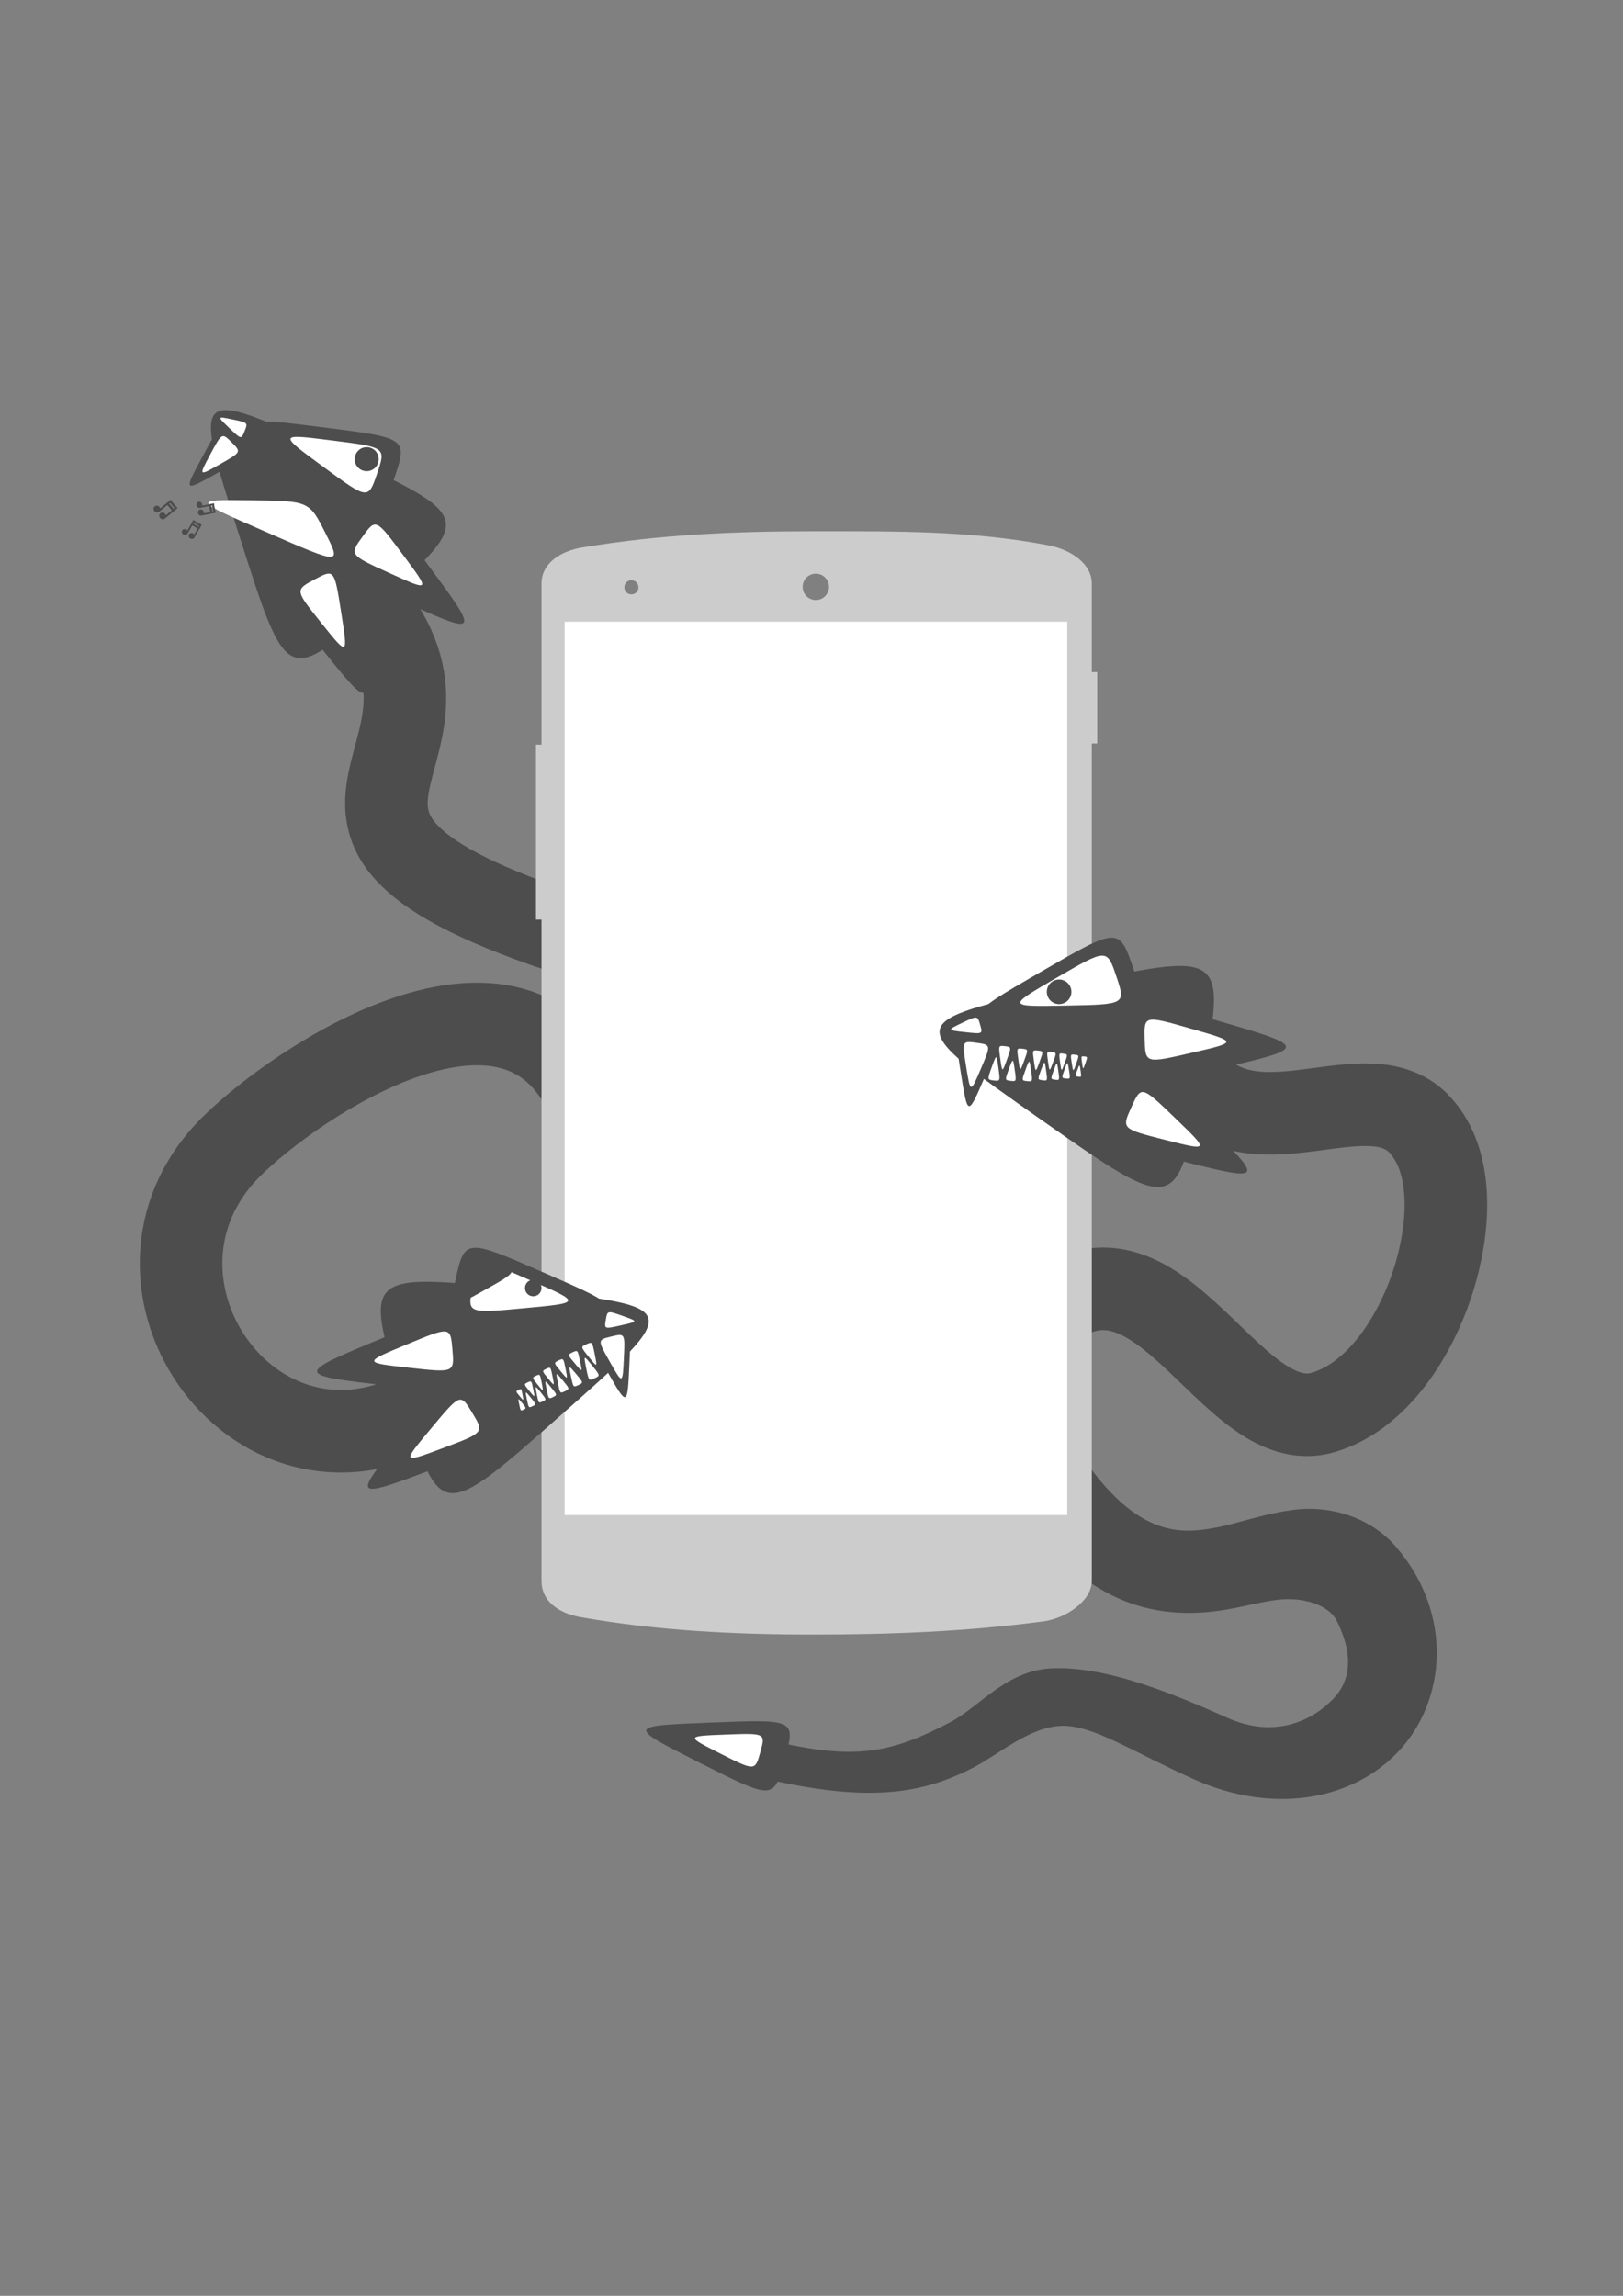 <?xml version="1.0" encoding="UTF-8" standalone="no"?>
<!-- Created with Inkscape (http://www.inkscape.org/) -->

<svg
   xmlns:dc="http://purl.org/dc/elements/1.1/"
   xmlns:cc="http://creativecommons.org/ns#"
   xmlns:rdf="http://www.w3.org/1999/02/22-rdf-syntax-ns#"
   xmlns:svg="http://www.w3.org/2000/svg"
   xmlns="http://www.w3.org/2000/svg"
   xmlns:sodipodi="http://sodipodi.sourceforge.net/DTD/sodipodi-0.dtd"
   xmlns:inkscape="http://www.inkscape.org/namespaces/inkscape"
   width="744.094"
   height="1052.362"
   id="svg2"
   inkscape:label="Pozadí"
   version="1.1"
   inkscape:version="0.48.4 r9939"
   sodipodi:docname="Nový dokument 38">
  <rect width="100%" height="100%" fill="#808080" stroke="none"/>
  <defs
     id="defs6032" />
  <sodipodi:namedview
     id="base"
     pagecolor="#ffffff"
     bordercolor="#666666"
     borderopacity="1.0"
     inkscape:pageopacity="0.0"
     inkscape:pageshadow="2"
     inkscape:zoom="0.98994949"
     inkscape:cx="530.35829"
     inkscape:cy="479.53081"
     inkscape:document-units="px"
     inkscape:current-layer="layer1"
     showgrid="false"
     inkscape:window-width="1920"
     inkscape:window-height="1032"
     inkscape:window-x="-4"
     inkscape:window-y="-3"
     inkscape:window-maximized="1" />
  <g
     inkscape:label="Vrstva 1"
     inkscape:groupmode="layer"
     id="layer1">
    <path
       style="font-size:medium;font-style:normal;font-variant:normal;font-weight:normal;font-stretch:normal;text-indent:0;text-align:start;text-decoration:none;line-height:normal;letter-spacing:normal;word-spacing:normal;text-transform:none;direction:ltr;block-progression:tb;writing-mode:lr-tb;text-anchor:start;baseline-shift:baseline;color:#000000;fill:#4d4d4d;fill-opacity:1;stroke:none;stroke-width:70;marker:none;visibility:visible;display:inline;overflow:visible;enable-background:accumulate;font-family:Sans;-inkscape-font-specification:Sans"
       d="m 491.859,661.173 -32.075,20.093 c 16.94,27.044 34.685,43.396 53.418,51.593 18.733,8.197 37.137,7.29 51.745,4.461 14.608,-2.828 23.682,-6.062 35.038,-3.141 4.973,1.279 10.446,4.031 12.774,8.608 5.4,10.613 9.04,24.73 -1.306,35.7 -10.346,10.97 -27.775,18.32 -48.872,8.879 -32.353,-14.478 -57.578,-23.193 -79.291,-22.686 -21.713,0.507 -34.046,17.673 -47.703,24.796 -27.315,14.246 -43.676,17.555 -82.116,8.36 l -4.478,17.068 c 50.11,11.986 74.819,7.012 97.627,-4.884 11.404,-5.948 25.625,-18.579 40.147,-18.918 14.522,-0.339 31.983,11.676 60.893,24.613 35.021,15.672 71.722,10.199 93.486,-12.877 21.764,-23.077 25.349,-62.909 -1.031,-93.706 -12.411,-14.489 -31.367,-18.798 -45.594,-17.203 -14.227,1.594 -25.982,6.144 -36.756,8.23 -10.774,2.086 -19.51,2.345 -29.388,-1.977 -9.877,-4.322 -22.213,-14.169 -36.519,-37.009 z"
       id="path5865-8"
       inkscape:connector-curvature="0"
       sodipodi:nodetypes="ccssaassssccssssssssc" />
    <path
       style="fill:none;stroke:#4d4d4d;stroke-width:37.854;stroke-linecap:butt;stroke-linejoin:miter;stroke-miterlimit:4;stroke-opacity:1;stroke-dasharray:none"
       d="m 160.77,269.257 c 76.565,77.561 -64.31,106.04 103.288,160.069"
       id="path5637"
       inkscape:connector-curvature="0"
       sodipodi:nodetypes="cc" />
    <path
       style="fill:none;stroke:#4d4d4d;stroke-width:37.854;stroke-linecap:butt;stroke-linejoin:miter;stroke-miterlimit:4;stroke-opacity:1;stroke-dasharray:none"
       d="M 199.191,642.766 C 118.506,693.348 44.06,587.586 105.89,525.756 135.202,496.444 237.132,427.229 270.222,505.236"
       id="path5631"
       inkscape:connector-curvature="0"
       sodipodi:nodetypes="csc" />
    <path
       style="fill:none;stroke:#4d4d4d;stroke-width:37.854;stroke-linecap:square;stroke-linejoin:miter;stroke-miterlimit:4;stroke-opacity:1;stroke-dasharray:none"
       d="m 547.926,496.695 c 29.43,32.46 79.694,-6.772 103.244,19.119 15.822,17.395 13.201,47.808 6.233,70.266 -7.854,25.315 -25.235,53.708 -50.624,61.319 -44.322,13.285 -76.987,-96.386 -132.683,-40.783"
       id="path5121"
       inkscape:connector-curvature="0"
       sodipodi:nodetypes="caaac" />
    <rect
       style="fill:#ffffff;stroke:none"
       id="rect5633"
       width="231.992"
       height="411.529"
       x="258.11"
       y="283.318" />
    <path
       sodipodi:type="star"
       style="fill:#4d4d4d;fill-opacity:1;fill-rule:nonzero;stroke:none"
       id="path5335-88-9-0"
       sodipodi:sides="3"
       sodipodi:cx="100.35714"
       sodipodi:cy="150.93361"
       sodipodi:r1="48.45866"
       sodipodi:r2="36.65937"
       sodipodi:arg1="-0.023671113"
       sodipodi:arg2="1.0235263"
       inkscape:flatsided="true"
       inkscape:rounded="1"
       inkscape:randomized="0"
       d="m 148.802,149.787 c 1.987,83.909 1.987,83.909 -71.674,43.675 C 3.467,153.228 3.467,153.228 75.141,109.552 146.816,65.877 146.816,65.877 148.802,149.787 z"
       inkscape:transform-center-x="-5.7533543"
       transform="matrix(0.583,0.688,-0.526,0.445,166.558,106.564)"
       inkscape:transform-center-y="3.9045035" />
    <path
       sodipodi:type="arc"
       style="fill:#ffffff;fill-opacity:1;fill-rule:nonzero;stroke:none"
       id="path4769-7-6-8-2"
       sodipodi:cx="152.6593"
       sodipodi:cy="265.95844"
       sodipodi:rx="16.41498"
       sodipodi:ry="16.41498"
       d="m 169.074,265.958 a 16.415,16.415 0 1 1 -32.83,0 16.415,16.415 0 1 1 32.83,0 z"
       transform="matrix(0.408,0.483,-0.483,0.408,222.691,27.467)" />
    <path
       transform="matrix(0.366,0.011,0.306,0.424,94.102,191.306)"
       sodipodi:type="star"
       style="fill:#4d4d4d;fill-opacity:1;fill-rule:nonzero;stroke:none"
       id="path5335-8-819-2-0-3-6-2-21"
       sodipodi:sides="3"
       sodipodi:cx="100.35714"
       sodipodi:cy="150.93361"
       sodipodi:r1="48.45866"
       sodipodi:r2="36.65937"
       sodipodi:arg1="-0.023671113"
       sodipodi:arg2="1.0235263"
       inkscape:flatsided="true"
       inkscape:rounded="1"
       inkscape:randomized="0"
       d="m 148.802,149.787 c 1.987,83.909 1.987,83.909 -71.674,43.675 C 3.467,153.228 3.467,153.228 75.141,109.552 146.816,65.877 146.816,65.877 148.802,149.787 z"
       inkscape:transform-center-x="-4.1805718"
       inkscape:transform-center-y="0.38096221" />
    <path
       transform="matrix(0.299,0.157,0.069,0.484,109.586,189.704)"
       sodipodi:type="star"
       style="fill:#4d4d4d;fill-opacity:1;fill-rule:nonzero;stroke:none"
       id="path5335-8-819-2-0-3-0-9-4-84"
       sodipodi:sides="3"
       sodipodi:cx="100.35714"
       sodipodi:cy="150.93361"
       sodipodi:r1="48.45866"
       sodipodi:r2="36.65937"
       sodipodi:arg1="-0.023671113"
       sodipodi:arg2="1.0235263"
       inkscape:flatsided="true"
       inkscape:rounded="1"
       inkscape:randomized="0"
       d="m 148.802,149.787 c 1.987,83.909 1.987,83.909 -71.674,43.675 C 3.467,153.228 3.467,153.228 75.141,109.552 146.816,65.877 146.816,65.877 148.802,149.787 z"
       inkscape:transform-center-x="3.1793871"
       inkscape:transform-center-y="14.276333" />
    <path
       transform="matrix(0.173,0.005,0.145,0.2,137.343,223.678)"
       sodipodi:type="star"
       style="fill:#ffffff;fill-opacity:1;fill-rule:nonzero;stroke:none"
       id="path5335-8-819-2-0-3-05-60"
       sodipodi:sides="3"
       sodipodi:cx="100.35714"
       sodipodi:cy="150.93361"
       sodipodi:r1="48.45866"
       sodipodi:r2="36.65937"
       sodipodi:arg1="-0.023671113"
       sodipodi:arg2="1.0235263"
       inkscape:flatsided="true"
       inkscape:rounded="1"
       inkscape:randomized="0"
       d="m 148.802,149.787 c 1.987,83.909 1.987,83.909 -71.674,43.675 C 3.467,153.228 3.467,153.228 75.141,109.552 146.816,65.877 146.816,65.877 148.802,149.787 z"
       inkscape:transform-center-x="-1.9765511"
       inkscape:transform-center-y="0.18018313" />
    <path
       transform="matrix(0.147,0.077,0.034,0.237,129.465,233.851)"
       sodipodi:type="star"
       style="fill:#ffffff;fill-opacity:1;fill-rule:nonzero;stroke:none"
       id="path5335-8-819-2-0-3-0-7-1"
       sodipodi:sides="3"
       sodipodi:cx="100.35714"
       sodipodi:cy="150.93361"
       sodipodi:r1="48.45866"
       sodipodi:r2="36.65937"
       sodipodi:arg1="-0.023671113"
       sodipodi:arg2="1.0235263"
       inkscape:flatsided="true"
       inkscape:rounded="1"
       inkscape:randomized="0"
       d="m 148.802,149.787 c 1.987,83.909 1.987,83.909 -71.674,43.675 C 3.467,153.228 3.467,153.228 75.141,109.552 146.816,65.877 146.816,65.877 148.802,149.787 z"
       inkscape:transform-center-x="2.5368774"
       inkscape:transform-center-y="10.617753" />
    <path
       transform="matrix(-0.319,0.089,-0.378,-0.285,246.007,244.174)"
       sodipodi:type="star"
       style="fill:#4d4d4d;fill-opacity:1;fill-rule:nonzero;stroke:none"
       id="path5335-8-819-2-0-3-9-2-6-7-47"
       sodipodi:sides="3"
       sodipodi:cx="100.35714"
       sodipodi:cy="150.93361"
       sodipodi:r1="48.45866"
       sodipodi:r2="36.65937"
       sodipodi:arg1="-0.023671113"
       sodipodi:arg2="1.0235263"
       inkscape:flatsided="true"
       inkscape:rounded="1"
       inkscape:randomized="0"
       d="m 148.802,149.787 c 1.987,83.909 1.987,83.909 -71.674,43.675 C 3.467,153.228 3.467,153.228 75.141,109.552 146.816,65.877 146.816,65.877 148.802,149.787 z"
       inkscape:transform-center-x="6.866297"
       inkscape:transform-center-y="3.1206066" />
    <path
       transform="matrix(-0.204,0.057,-0.241,-0.182,214.629,232.721)"
       sodipodi:type="star"
       style="fill:#ffffff;fill-opacity:1;fill-rule:nonzero;stroke:none"
       id="path5335-8-819-2-0-3-9-1-8-8"
       sodipodi:sides="3"
       sodipodi:cx="100.35714"
       sodipodi:cy="150.93361"
       sodipodi:r1="48.45866"
       sodipodi:r2="36.65937"
       sodipodi:arg1="-0.023671113"
       sodipodi:arg2="1.0235263"
       inkscape:flatsided="true"
       inkscape:rounded="1"
       inkscape:randomized="0"
       d="m 148.802,149.787 c 1.987,83.909 1.987,83.909 -71.674,43.675 C 3.467,153.228 3.467,153.228 75.141,109.552 146.816,65.877 146.816,65.877 148.802,149.787 z"
       inkscape:transform-center-x="4.3751573"
       inkscape:transform-center-y="1.988473" />
    <path
       transform="matrix(-0.015,0.166,-0.193,0.105,131.397,176.051)"
       sodipodi:type="star"
       style="fill:#4d4d4d;fill-opacity:1;fill-rule:nonzero;stroke:none"
       id="path5335-8-1-6"
       sodipodi:sides="3"
       sodipodi:cx="100.35714"
       sodipodi:cy="150.93361"
       sodipodi:r1="48.45866"
       sodipodi:r2="36.65937"
       sodipodi:arg1="-0.023671113"
       sodipodi:arg2="1.0235263"
       inkscape:flatsided="true"
       inkscape:rounded="1"
       inkscape:randomized="0"
       d="m 148.802,149.787 c 1.987,83.909 1.987,83.909 -71.674,43.675 C 3.467,153.228 3.467,153.228 75.141,109.552 146.816,65.877 146.816,65.877 148.802,149.787 z"
       inkscape:transform-center-x="0.53177452"
       inkscape:transform-center-y="0.86864905" />
    <path
       transform="matrix(-0.061,0.015,-0.065,-0.064,123.86,203.481)"
       sodipodi:type="star"
       style="fill:#ffffff;fill-opacity:1;fill-rule:nonzero;stroke:none"
       id="path5335-8-1-9-3"
       sodipodi:sides="3"
       sodipodi:cx="100.35714"
       sodipodi:cy="150.93361"
       sodipodi:r1="48.45866"
       sodipodi:r2="36.65937"
       sodipodi:arg1="-0.023671113"
       sodipodi:arg2="1.0235263"
       inkscape:flatsided="true"
       inkscape:rounded="1"
       inkscape:randomized="0"
       d="m 148.802,149.787 c 1.987,83.909 1.987,83.909 -71.674,43.675 C 3.467,153.228 3.467,153.228 75.141,109.552 146.816,65.877 146.816,65.877 148.802,149.787 z"
       inkscape:transform-center-x="1.1102468"
       inkscape:transform-center-y="0.52684641" />
    <path
       sodipodi:type="star"
       style="fill:#ffffff;fill-opacity:1;fill-rule:nonzero;stroke:none"
       id="path5335-88-8-9"
       sodipodi:sides="3"
       sodipodi:cx="100.35714"
       sodipodi:cy="150.93361"
       sodipodi:r1="48.45866"
       sodipodi:r2="36.65937"
       sodipodi:arg1="-0.023671113"
       sodipodi:arg2="1.0235263"
       inkscape:flatsided="true"
       inkscape:rounded="1"
       inkscape:randomized="0"
       d="m 148.802,149.787 c 1.987,83.909 1.987,83.909 -71.674,43.675 C 3.467,153.228 3.467,153.228 75.141,109.552 146.816,65.877 146.816,65.877 148.802,149.787 z"
       inkscape:transform-center-x="5.362644"
       transform="matrix(0.419,0.101,-0.098,-0.177,101.494,255.764)"
       inkscape:transform-center-y="11.407826" />
    <path
       transform="matrix(-0.009,0.101,-0.117,0.064,119.713,188.168)"
       sodipodi:type="star"
       style="fill:#ffffff;fill-opacity:1;fill-rule:nonzero;stroke:none"
       id="path5335-8-1-2-7"
       sodipodi:sides="3"
       sodipodi:cx="100.35714"
       sodipodi:cy="150.93361"
       sodipodi:r1="48.45866"
       sodipodi:r2="36.65937"
       sodipodi:arg1="-0.023671113"
       sodipodi:arg2="1.0235263"
       inkscape:flatsided="true"
       inkscape:rounded="1"
       inkscape:randomized="0"
       d="m 148.802,149.787 c 1.987,83.909 1.987,83.909 -71.674,43.675 C 3.467,153.228 3.467,153.228 75.141,109.552 146.816,65.877 146.816,65.877 148.802,149.787 z"
       inkscape:transform-center-x="0.32243183"
       inkscape:transform-center-y="0.52673875" />
    <g
       id="g7662-7"
       transform="matrix(0.042,0.211,-0.279,0.056,147.468,142.823)">
      <path
         inkscape:connector-curvature="0"
         id="path7590-3"
         d="m 355.319,230.704 0,19.156 c -0.883,-0.309 -1.854,-0.5 -2.906,-0.5 -3.656,0 -6.625,2.106 -6.625,4.688 0,2.582 2.969,4.656 6.625,4.656 3.442,0 6.244,-1.847 6.562,-4.219 l 0.062,0 0,-0.438 0,-23.344 -3.719,0 z"
         style="fill:#4d4d4d;fill-opacity:1;fill-rule:nonzero;stroke:none" />
      <path
         id="path7590-4-5"
         d="m 372.016,230.704 0,19.156 c -0.883,-0.309 -1.854,-0.5 -2.906,-0.5 -3.656,0 -6.625,2.106 -6.625,4.688 0,2.582 2.969,4.656 6.625,4.656 3.442,0 6.244,-1.847 6.562,-4.219 l 0.062,0 0,-0.438 0,-23.344 -3.719,0 z"
         style="fill:#4d4d4d;fill-opacity:1;fill-rule:nonzero;stroke:none"
         inkscape:connector-curvature="0" />
      <rect
         y="230.704"
         x="355.763"
         height="3.315"
         width="19.357"
         id="rect7615-4"
         style="fill:#4d4d4d;fill-opacity:1;fill-rule:nonzero;stroke:none" />
      <rect
         y="235.632"
         x="356.117"
         height="3.315"
         width="19.357"
         id="rect7615-1-15"
         style="fill:#4d4d4d;fill-opacity:1;fill-rule:nonzero;stroke:none" />
    </g>
    <g
       id="g7662-3-8"
       transform="matrix(0.187,0.108,-0.142,0.247,54.951,143.051)">
      <path
         inkscape:connector-curvature="0"
         id="path7590-5-0"
         d="m 355.319,230.704 0,19.156 c -0.883,-0.309 -1.854,-0.5 -2.906,-0.5 -3.656,0 -6.625,2.106 -6.625,4.688 0,2.582 2.969,4.656 6.625,4.656 3.442,0 6.244,-1.847 6.562,-4.219 l 0.062,0 0,-0.438 0,-23.344 -3.719,0 z"
         style="fill:#4d4d4d;fill-opacity:1;fill-rule:nonzero;stroke:none" />
      <path
         id="path7590-4-0-2"
         d="m 372.016,230.704 0,19.156 c -0.883,-0.309 -1.854,-0.5 -2.906,-0.5 -3.656,0 -6.625,2.106 -6.625,4.688 0,2.582 2.969,4.656 6.625,4.656 3.442,0 6.244,-1.847 6.562,-4.219 l 0.062,0 0,-0.438 0,-23.344 -3.719,0 z"
         style="fill:#4d4d4d;fill-opacity:1;fill-rule:nonzero;stroke:none"
         inkscape:connector-curvature="0" />
      <rect
         y="230.704"
         x="355.763"
         height="3.315"
         width="19.357"
         id="rect7615-7-5"
         style="fill:#4d4d4d;fill-opacity:1;fill-rule:nonzero;stroke:none" />
      <rect
         y="235.632"
         x="356.117"
         height="3.315"
         width="19.357"
         id="rect7615-1-7-6"
         style="fill:#4d4d4d;fill-opacity:1;fill-rule:nonzero;stroke:none" />
    </g>
    <g
       id="g7662-1-0"
       transform="matrix(0.155,0.188,-0.248,0.205,80.347,115.012)">
      <path
         inkscape:connector-curvature="0"
         id="path7590-0-0"
         d="m 355.319,230.704 0,19.156 c -0.883,-0.309 -1.854,-0.5 -2.906,-0.5 -3.656,0 -6.625,2.106 -6.625,4.688 0,2.582 2.969,4.656 6.625,4.656 3.442,0 6.244,-1.847 6.562,-4.219 l 0.062,0 0,-0.438 0,-23.344 -3.719,0 z"
         style="fill:#4d4d4d;fill-opacity:1;fill-rule:nonzero;stroke:none" />
      <path
         id="path7590-4-2-6"
         d="m 372.016,230.704 0,19.156 c -0.883,-0.309 -1.854,-0.5 -2.906,-0.5 -3.656,0 -6.625,2.106 -6.625,4.688 0,2.582 2.969,4.656 6.625,4.656 3.442,0 6.244,-1.847 6.562,-4.219 l 0.062,0 0,-0.438 0,-23.344 -3.719,0 z"
         style="fill:#4d4d4d;fill-opacity:1;fill-rule:nonzero;stroke:none"
         inkscape:connector-curvature="0" />
      <rect
         y="230.704"
         x="355.763"
         height="3.315"
         width="19.357"
         id="rect7615-18-6"
         style="fill:#4d4d4d;fill-opacity:1;fill-rule:nonzero;stroke:none" />
      <rect
         y="235.632"
         x="356.117"
         height="3.315"
         width="19.357"
         id="rect7615-1-4-2"
         style="fill:#4d4d4d;fill-opacity:1;fill-rule:nonzero;stroke:none" />
    </g>
    <path
       sodipodi:type="arc"
       style="fill:#4d4d4d;fill-opacity:1;fill-rule:nonzero;stroke:#4d4d4d;stroke-width:5;stroke-miterlimit:4;stroke-opacity:1;stroke-dasharray:none"
       id="path4769-2-6-9-1-1-7"
       sodipodi:cx="152.6593"
       sodipodi:cy="265.95844"
       sodipodi:rx="16.41498"
       sodipodi:ry="16.41498"
       d="m 169.074,265.958 a 16.415,16.415 0 1 1 -32.83,0 16.415,16.415 0 1 1 32.83,0 z"
       transform="matrix(0.188,0.222,-0.222,0.188,198.466,126.583)" />
    <path
       style="fill:#cccccc;fill-opacity:1;fill-rule:nonzero;stroke:none"
       d="m 373.234,243.526 c -35.681,0 -69.997,1.376 -106.262,7.417 -10.436,1.738 -18.705,7.488 -18.705,16.557 l 0,73.848 -2.541,0 0,80.191 2.541,0 0,303.15 c 0,9.068 7.502,14.733 17.921,16.574 35.291,6.236 70.786,7.98 106.467,7.98 35.681,0 70.391,-1.359 105.682,-6.036 10.488,-1.39 22.217,-9.449 22.217,-18.517 l 0,-383.87 2.472,0 0,-32.738 -2.472,0 0,-40.581 c 0,-9.068 -9.49,-15.559 -19.881,-17.546 -35.675,-6.82 -70.265,-6.428 -107.439,-6.428 z m 0.801,19.438 c 3.336,0 6.036,2.7 6.036,6.036 0,3.336 -2.7,6.036 -6.036,6.036 -3.336,0 -6.053,-2.7 -6.053,-6.036 0,-3.336 2.717,-6.036 6.053,-6.036 z m -84.556,3.018 c 1.788,0 3.24,1.451 3.24,3.24 0,1.788 -1.451,3.24 -3.24,3.24 -1.788,0 -3.24,-1.451 -3.24,-3.24 0,-1.788 1.451,-3.24 3.24,-3.24 z m -30.624,18.995 230.445,0 0,409.515 -230.445,0 0,-409.515 z"
       id="rect4122-6"
       inkscape:connector-curvature="0" />
    <path
       sodipodi:type="star"
       style="fill:#4d4d4d;fill-opacity:1;fill-rule:nonzero;stroke:none"
       id="path5335-88-9-3-0"
       sodipodi:sides="3"
       sodipodi:cx="100.35714"
       sodipodi:cy="150.93361"
       sodipodi:r1="48.45866"
       sodipodi:r2="36.65937"
       sodipodi:arg1="-0.023671113"
       sodipodi:arg2="1.0235263"
       inkscape:flatsided="true"
       inkscape:rounded="1"
       inkscape:randomized="0"
       d="m 148.802,149.787 c 1.987,83.909 1.987,83.909 -71.674,43.675 C 3.467,153.228 3.467,153.228 75.141,109.552 146.816,65.877 146.816,65.877 148.802,149.787 z"
       inkscape:transform-center-x="-6.9880926"
       transform="matrix(-0.883,0.302,0.23,0.674,281.162,494.648)"
       inkscape:transform-center-y="10.49105" />
    <path
       sodipodi:type="arc"
       style="fill:#ffffff;fill-opacity:1;fill-rule:nonzero;stroke:none"
       id="path4769-7-6-8-4-2"
       sodipodi:cx="152.6593"
       sodipodi:cy="265.95844"
       sodipodi:rx="16.41498"
       sodipodi:ry="16.41498"
       d="m 169.074,265.958 a 16.415,16.415 0 1 1 -32.83,0 16.415,16.415 0 1 1 32.83,0 z"
       transform="matrix(-0.619,0.211,0.211,0.619,273.351,394.645)" />
    <path
       transform="matrix(-0.33,-0.185,-0.497,0.213,300.461,608.33)"
       sodipodi:type="star"
       style="fill:#4d4d4d;fill-opacity:1;fill-rule:nonzero;stroke:none"
       id="path5335-8-819-2-0-3-6-2-13-0"
       sodipodi:sides="3"
       sodipodi:cx="100.35714"
       sodipodi:cy="150.93361"
       sodipodi:r1="48.45866"
       sodipodi:r2="36.65937"
       sodipodi:arg1="-0.023671113"
       sodipodi:arg2="1.0235263"
       inkscape:flatsided="true"
       inkscape:rounded="1"
       inkscape:randomized="0"
       d="m 148.802,149.787 c 1.987,83.909 1.987,83.909 -71.674,43.675 C 3.467,153.228 3.467,153.228 75.141,109.552 146.816,65.877 146.816,65.877 148.802,149.787 z"
       inkscape:transform-center-x="9.8318851"
       inkscape:transform-center-y="-3.0875161" />
    <path
       transform="matrix(-0.349,-0.019,-0.318,0.393,287.57,598.685)"
       sodipodi:type="star"
       style="fill:#4d4d4d;fill-opacity:1;fill-rule:nonzero;stroke:none"
       id="path5335-8-819-2-0-3-0-9-4-7-5"
       sodipodi:sides="3"
       sodipodi:cx="100.35714"
       sodipodi:cy="150.93361"
       sodipodi:r1="48.45866"
       sodipodi:r2="36.65937"
       sodipodi:arg1="-0.023671113"
       sodipodi:arg2="1.0235263"
       inkscape:flatsided="true"
       inkscape:rounded="1"
       inkscape:randomized="0"
       d="m 148.802,149.787 c 1.987,83.909 1.987,83.909 -71.674,43.675 C 3.467,153.228 3.467,153.228 75.141,109.552 146.816,65.877 146.816,65.877 148.802,149.787 z"
       inkscape:transform-center-x="8.3905319"
       inkscape:transform-center-y="7.6246218" />
    <path
       transform="matrix(-0.156,-0.087,-0.235,0.101,244.896,614.095)"
       sodipodi:type="star"
       style="fill:#ffffff;fill-opacity:1;fill-rule:nonzero;stroke:none"
       id="path5335-8-819-2-0-3-05-85-9"
       sodipodi:sides="3"
       sodipodi:cx="100.35714"
       sodipodi:cy="150.93361"
       sodipodi:r1="48.45866"
       sodipodi:r2="36.65937"
       sodipodi:arg1="-0.023671113"
       sodipodi:arg2="1.0235263"
       inkscape:flatsided="true"
       inkscape:rounded="1"
       inkscape:randomized="0"
       d="m 148.802,149.787 c 1.987,83.909 1.987,83.909 -71.674,43.675 C 3.467,153.228 3.467,153.228 75.141,109.552 146.816,65.877 146.816,65.877 148.802,149.787 z"
       inkscape:transform-center-x="4.6486005"
       inkscape:transform-center-y="-1.4597813" />
    <path
       transform="matrix(-0.171,-0.009,-0.156,0.192,246.485,627.307)"
       sodipodi:type="star"
       style="fill:#ffffff;fill-opacity:1;fill-rule:nonzero;stroke:none"
       id="path5335-8-819-2-0-3-0-7-01-8"
       sodipodi:sides="3"
       sodipodi:cx="100.35714"
       sodipodi:cy="150.93361"
       sodipodi:r1="48.45866"
       sodipodi:r2="36.65937"
       sodipodi:arg1="-0.023671113"
       sodipodi:arg2="1.0235263"
       inkscape:flatsided="true"
       inkscape:rounded="1"
       inkscape:randomized="0"
       d="m 148.802,149.787 c 1.987,83.909 1.987,83.909 -71.674,43.675 C 3.467,153.228 3.467,153.228 75.141,109.552 146.816,65.877 146.816,65.877 148.802,149.787 z"
       inkscape:transform-center-x="5.1653419"
       inkscape:transform-center-y="7.4721891" />
    <path
       transform="matrix(0.236,0.248,0.487,-0.052,137.577,574.578)"
       sodipodi:type="star"
       style="fill:#4d4d4d;fill-opacity:1;fill-rule:nonzero;stroke:none"
       id="path5335-8-819-2-0-3-9-2-6-7-6-1"
       sodipodi:sides="3"
       sodipodi:cx="100.35714"
       sodipodi:cy="150.93361"
       sodipodi:r1="48.45866"
       sodipodi:r2="36.65937"
       sodipodi:arg1="-0.023671113"
       sodipodi:arg2="1.0235263"
       inkscape:flatsided="true"
       inkscape:rounded="1"
       inkscape:randomized="0"
       d="m 148.802,149.787 c 1.987,83.909 1.987,83.909 -71.674,43.675 C 3.467,153.228 3.467,153.228 75.141,109.552 146.816,65.877 146.816,65.877 148.802,149.787 z"
       inkscape:transform-center-x="-8.1517949"
       inkscape:transform-center-y="-2.2980816" />
    <path
       transform="matrix(0.151,0.158,0.31,-0.033,171.506,581.078)"
       sodipodi:type="star"
       style="fill:#ffffff;fill-opacity:1;fill-rule:nonzero;stroke:none"
       id="path5335-8-819-2-0-3-9-1-8-9-1"
       sodipodi:sides="3"
       sodipodi:cx="100.35714"
       sodipodi:cy="150.93361"
       sodipodi:r1="48.45866"
       sodipodi:r2="36.65937"
       sodipodi:arg1="-0.023671113"
       sodipodi:arg2="1.0235263"
       inkscape:flatsided="true"
       inkscape:rounded="1"
       inkscape:randomized="0"
       d="m 148.802,149.787 c 1.987,83.909 1.987,83.909 -71.674,43.675 C 3.467,153.228 3.467,153.228 75.141,109.552 146.816,65.877 146.816,65.877 148.802,149.787 z"
       inkscape:transform-center-x="-5.1943182"
       inkscape:transform-center-y="-1.4643255" />
    <path
       transform="matrix(-0.075,0.156,0.115,0.196,272.086,575.586)"
       sodipodi:type="star"
       style="fill:#4d4d4d;fill-opacity:1;fill-rule:nonzero;stroke:none"
       id="path5335-8-1-93-5-7-2"
       sodipodi:sides="3"
       sodipodi:cx="100.35714"
       sodipodi:cy="150.93361"
       sodipodi:r1="48.45866"
       sodipodi:r2="36.65937"
       sodipodi:arg1="-0.023671113"
       sodipodi:arg2="1.0235263"
       inkscape:flatsided="true"
       inkscape:rounded="1"
       inkscape:randomized="0"
       d="m 148.802,149.787 c 1.987,83.909 1.987,83.909 -71.674,43.675 C 3.467,153.228 3.467,153.228 75.141,109.552 146.816,65.877 146.816,65.877 148.802,149.787 z"
       inkscape:transform-center-x="1.9648542"
       inkscape:transform-center-y="3.6522436" />
    <path
       transform="matrix(0.046,0.046,0.092,-0.022,264.208,603.932)"
       sodipodi:type="star"
       style="fill:#ffffff;fill-opacity:1;fill-rule:nonzero;stroke:none"
       id="path5335-8-1-9-6-5-7-9"
       sodipodi:sides="3"
       sodipodi:cx="100.35714"
       sodipodi:cy="150.93361"
       sodipodi:r1="48.45866"
       sodipodi:r2="36.65937"
       sodipodi:arg1="-0.023671113"
       sodipodi:arg2="1.0235263"
       inkscape:flatsided="true"
       inkscape:rounded="1"
       inkscape:randomized="0"
       d="m 148.802,149.787 c 1.987,83.909 1.987,83.909 -71.674,43.675 C 3.467,153.228 3.467,153.228 75.141,109.552 146.816,65.877 146.816,65.877 148.802,149.787 z"
       inkscape:transform-center-x="-1.5897873"
       inkscape:transform-center-y="-0.091295034" />
    <path
       transform="matrix(-0.046,0.094,0.07,0.119,276.02,592.545)"
       sodipodi:type="star"
       style="fill:#ffffff;fill-opacity:1;fill-rule:nonzero;stroke:none"
       id="path5335-8-1-2-4-5-4-3"
       sodipodi:sides="3"
       sodipodi:cx="100.35714"
       sodipodi:cy="150.93361"
       sodipodi:r1="48.45866"
       sodipodi:r2="36.65937"
       sodipodi:arg1="-0.023671113"
       sodipodi:arg2="1.0235263"
       inkscape:flatsided="true"
       inkscape:rounded="1"
       inkscape:randomized="0"
       d="m 148.802,149.787 c 1.987,83.909 1.987,83.909 -71.674,43.675 C 3.467,153.228 3.467,153.228 75.141,109.552 146.816,65.877 146.816,65.877 148.802,149.787 z"
       inkscape:transform-center-x="1.1914106"
       inkscape:transform-center-y="2.2145748" />
    <path
       transform="matrix(-0.045,-0.026,-0.013,-0.07,277.379,641.399)"
       sodipodi:type="star"
       style="fill:#ffffff;fill-opacity:1;fill-rule:nonzero;stroke:none"
       id="path5335-8-1-2-7-81-0-5-9"
       sodipodi:sides="3"
       sodipodi:cx="100.35714"
       sodipodi:cy="150.93361"
       sodipodi:r1="48.45866"
       sodipodi:r2="36.65937"
       sodipodi:arg1="-0.023671113"
       sodipodi:arg2="1.0235263"
       inkscape:flatsided="true"
       inkscape:rounded="1"
       inkscape:randomized="0"
       d="m 148.802,149.787 c 1.987,83.909 1.987,83.909 -71.674,43.675 C 3.467,153.228 3.467,153.228 75.141,109.552 146.816,65.877 146.816,65.877 148.802,149.787 z"
       inkscape:transform-center-x="-0.22285381"
       inkscape:transform-center-y="-0.90040246" />
    <path
       transform="matrix(-0.04,-0.022,-0.012,-0.061,269.494,643.237)"
       sodipodi:type="star"
       style="fill:#ffffff;fill-opacity:1;fill-rule:nonzero;stroke:none"
       id="path5335-8-1-2-7-8-1-4-6-8"
       sodipodi:sides="3"
       sodipodi:cx="100.35714"
       sodipodi:cy="150.93361"
       sodipodi:r1="48.45866"
       sodipodi:r2="36.65937"
       sodipodi:arg1="-0.023671113"
       sodipodi:arg2="1.0235263"
       inkscape:flatsided="true"
       inkscape:rounded="1"
       inkscape:randomized="0"
       d="m 148.802,149.787 c 1.987,83.909 1.987,83.909 -71.674,43.675 C 3.467,153.228 3.467,153.228 75.141,109.552 146.816,65.877 146.816,65.877 148.802,149.787 z"
       inkscape:transform-center-x="-0.19563105"
       inkscape:transform-center-y="-0.79054242" />
    <path
       transform="matrix(-0.038,-0.021,-0.011,-0.059,263.066,645.77)"
       sodipodi:type="star"
       style="fill:#ffffff;fill-opacity:1;fill-rule:nonzero;stroke:none"
       id="path5335-8-1-2-7-86-9-7-1-7"
       sodipodi:sides="3"
       sodipodi:cx="100.35714"
       sodipodi:cy="150.93361"
       sodipodi:r1="48.45866"
       sodipodi:r2="36.65937"
       sodipodi:arg1="-0.023671113"
       sodipodi:arg2="1.0235263"
       inkscape:flatsided="true"
       inkscape:rounded="1"
       inkscape:randomized="0"
       d="m 148.802,149.787 c 1.987,83.909 1.987,83.909 -71.674,43.675 C 3.467,153.228 3.467,153.228 75.141,109.552 146.816,65.877 146.816,65.877 148.802,149.787 z"
       inkscape:transform-center-x="-0.18736534"
       inkscape:transform-center-y="-0.757103" />
    <path
       transform="matrix(-0.034,-0.019,-0.01,-0.053,257.172,647.634)"
       sodipodi:type="star"
       style="fill:#ffffff;fill-opacity:1;fill-rule:nonzero;stroke:none"
       id="path5335-8-1-2-7-6-9-7-5-6"
       sodipodi:sides="3"
       sodipodi:cx="100.35714"
       sodipodi:cy="150.93361"
       sodipodi:r1="48.45866"
       sodipodi:r2="36.65937"
       sodipodi:arg1="-0.023671113"
       sodipodi:arg2="1.0235263"
       inkscape:flatsided="true"
       inkscape:rounded="1"
       inkscape:randomized="0"
       d="m 148.802,149.787 c 1.987,83.909 1.987,83.909 -71.674,43.675 C 3.467,153.228 3.467,153.228 75.141,109.552 146.816,65.877 146.816,65.877 148.802,149.787 z"
       inkscape:transform-center-x="-0.16995404"
       inkscape:transform-center-y="-0.68668691" />
    <path
       transform="matrix(-0.031,-0.018,-0.009,-0.049,252.066,649.125)"
       sodipodi:type="star"
       style="fill:#ffffff;fill-opacity:1;fill-rule:nonzero;stroke:none"
       id="path5335-8-1-2-7-3-5-4-4-5"
       sodipodi:sides="3"
       sodipodi:cx="100.35714"
       sodipodi:cy="150.93361"
       sodipodi:r1="48.45866"
       sodipodi:r2="36.65937"
       sodipodi:arg1="-0.023671113"
       sodipodi:arg2="1.0235263"
       inkscape:flatsided="true"
       inkscape:rounded="1"
       inkscape:randomized="0"
       d="m 148.802,149.787 c 1.987,83.909 1.987,83.909 -71.674,43.675 C 3.467,153.228 3.467,153.228 75.141,109.552 146.816,65.877 146.816,65.877 148.802,149.787 z"
       inkscape:transform-center-x="-0.15543225"
       inkscape:transform-center-y="-0.62814976" />
    <path
       transform="matrix(-0.03,-0.017,-0.009,-0.047,247.37,651.007)"
       sodipodi:type="star"
       style="fill:#ffffff;fill-opacity:1;fill-rule:nonzero;stroke:none"
       id="path5335-8-1-2-7-3-3-4-3-7-0"
       sodipodi:sides="3"
       sodipodi:cx="100.35714"
       sodipodi:cy="150.93361"
       sodipodi:r1="48.45866"
       sodipodi:r2="36.65937"
       sodipodi:arg1="-0.023671113"
       sodipodi:arg2="1.0235263"
       inkscape:flatsided="true"
       inkscape:rounded="1"
       inkscape:randomized="0"
       d="m 148.802,149.787 c 1.987,83.909 1.987,83.909 -71.674,43.675 C 3.467,153.228 3.467,153.228 75.141,109.552 146.816,65.877 146.816,65.877 148.802,149.787 z"
       inkscape:transform-center-x="-0.15032687"
       inkscape:transform-center-y="-0.60747083" />
    <path
       transform="matrix(0.03,0.017,0.009,0.047,238.668,627.23)"
       sodipodi:type="star"
       style="fill:#ffffff;fill-opacity:1;fill-rule:nonzero;stroke:none"
       id="path5335-8-1-2-7-33-3-2-0-2"
       sodipodi:sides="3"
       sodipodi:cx="100.35714"
       sodipodi:cy="150.93361"
       sodipodi:r1="48.45866"
       sodipodi:r2="36.65937"
       sodipodi:arg1="-0.023671113"
       sodipodi:arg2="1.0235263"
       inkscape:flatsided="true"
       inkscape:rounded="1"
       inkscape:randomized="0"
       d="m 148.802,149.787 c 1.987,83.909 1.987,83.909 -71.674,43.675 C 3.467,153.228 3.467,153.228 75.141,109.552 146.816,65.877 146.816,65.877 148.802,149.787 z"
       inkscape:transform-center-x="0.15031514"
       inkscape:transform-center-y="0.60746516" />
    <path
       transform="matrix(0.031,0.018,0.009,0.049,242.417,623.908)"
       sodipodi:type="star"
       style="fill:#ffffff;fill-opacity:1;fill-rule:nonzero;stroke:none"
       id="path5335-8-1-2-7-8-4-0-7-0-1"
       sodipodi:sides="3"
       sodipodi:cx="100.35714"
       sodipodi:cy="150.93361"
       sodipodi:r1="48.45866"
       sodipodi:r2="36.65937"
       sodipodi:arg1="-0.023671113"
       sodipodi:arg2="1.0235263"
       inkscape:flatsided="true"
       inkscape:rounded="1"
       inkscape:randomized="0"
       d="m 148.802,149.787 c 1.987,83.909 1.987,83.909 -71.674,43.675 C 3.467,153.228 3.467,153.228 75.141,109.552 146.816,65.877 146.816,65.877 148.802,149.787 z"
       inkscape:transform-center-x="0.15541989"
       inkscape:transform-center-y="0.62814002" />
    <path
       transform="matrix(0.034,0.019,0.01,0.053,246.779,620.227)"
       sodipodi:type="star"
       style="fill:#ffffff;fill-opacity:1;fill-rule:nonzero;stroke:none"
       id="path5335-8-1-2-7-86-8-5-8-0-8"
       sodipodi:sides="3"
       sodipodi:cx="100.35714"
       sodipodi:cy="150.93361"
       sodipodi:r1="48.45866"
       sodipodi:r2="36.65937"
       sodipodi:arg1="-0.023671113"
       sodipodi:arg2="1.0235263"
       inkscape:flatsided="true"
       inkscape:rounded="1"
       inkscape:randomized="0"
       d="m 148.802,149.787 c 1.987,83.909 1.987,83.909 -71.674,43.675 C 3.467,153.228 3.467,153.228 75.141,109.552 146.816,65.877 146.816,65.877 148.802,149.787 z"
       inkscape:transform-center-x="0.16991011"
       inkscape:transform-center-y="0.68667687" />
    <path
       transform="matrix(0.038,0.021,0.011,0.059,252.021,615.57)"
       sodipodi:type="star"
       style="fill:#ffffff;fill-opacity:1;fill-rule:nonzero;stroke:none"
       id="path5335-8-1-2-7-6-3-4-6-6-2"
       sodipodi:sides="3"
       sodipodi:cx="100.35714"
       sodipodi:cy="150.93361"
       sodipodi:r1="48.45866"
       sodipodi:r2="36.65937"
       sodipodi:arg1="-0.023671113"
       sodipodi:arg2="1.0235263"
       inkscape:flatsided="true"
       inkscape:rounded="1"
       inkscape:randomized="0"
       d="m 148.802,149.787 c 1.987,83.909 1.987,83.909 -71.674,43.675 C 3.467,153.228 3.467,153.228 75.141,109.552 146.816,65.877 146.816,65.877 148.802,149.787 z"
       inkscape:transform-center-x="0.18735781"
       inkscape:transform-center-y="0.75708756" />
    <path
       transform="matrix(0.04,0.022,0.012,0.061,258.2,611.545)"
       sodipodi:type="star"
       style="fill:#ffffff;fill-opacity:1;fill-rule:nonzero;stroke:none"
       id="path5335-8-1-2-7-3-9-1-4-4-1"
       sodipodi:sides="3"
       sodipodi:cx="100.35714"
       sodipodi:cy="150.93361"
       sodipodi:r1="48.45866"
       sodipodi:r2="36.65937"
       sodipodi:arg1="-0.023671113"
       sodipodi:arg2="1.0235263"
       inkscape:flatsided="true"
       inkscape:rounded="1"
       inkscape:randomized="0"
       d="m 148.802,149.787 c 1.987,83.909 1.987,83.909 -71.674,43.675 C 3.467,153.228 3.467,153.228 75.141,109.552 146.816,65.877 146.816,65.877 148.802,149.787 z"
       inkscape:transform-center-x="0.19569449"
       inkscape:transform-center-y="0.79055097" />
    <path
       transform="matrix(0.045,0.026,0.013,0.07,264.052,606.565)"
       sodipodi:type="star"
       style="fill:#ffffff;fill-opacity:1;fill-rule:nonzero;stroke:none"
       id="path5335-8-1-2-7-3-3-5-9-9-7-8"
       sodipodi:sides="3"
       sodipodi:cx="100.35714"
       sodipodi:cy="150.93361"
       sodipodi:r1="48.45866"
       sodipodi:r2="36.65937"
       sodipodi:arg1="-0.023671113"
       sodipodi:arg2="1.0235263"
       inkscape:flatsided="true"
       inkscape:rounded="1"
       inkscape:randomized="0"
       d="m 148.802,149.787 c 1.987,83.909 1.987,83.909 -71.674,43.675 C 3.467,153.228 3.467,153.228 75.141,109.552 146.816,65.877 146.816,65.877 148.802,149.787 z"
       inkscape:transform-center-x="0.22288074"
       inkscape:transform-center-y="0.90040264" />
    <path
       transform="matrix(0.022,0.012,0.006,0.034,235.394,632.471)"
       sodipodi:type="star"
       style="fill:#ffffff;fill-opacity:1;fill-rule:nonzero;stroke:none"
       id="path5335-8-1-2-7-33-1-2-7-8-0"
       sodipodi:sides="3"
       sodipodi:cx="100.35714"
       sodipodi:cy="150.93361"
       sodipodi:r1="48.45866"
       sodipodi:r2="36.65937"
       sodipodi:arg1="-0.023671113"
       sodipodi:arg2="1.0235263"
       inkscape:flatsided="true"
       inkscape:rounded="1"
       inkscape:randomized="0"
       d="m 148.802,149.787 c 1.987,83.909 1.987,83.909 -71.674,43.675 C 3.467,153.228 3.467,153.228 75.141,109.552 146.816,65.877 146.816,65.877 148.802,149.787 z"
       inkscape:transform-center-x="0.10858975"
       inkscape:transform-center-y="0.43891654" />
    <path
       transform="matrix(-0.023,-0.013,-0.007,-0.036,242.514,651.089)"
       sodipodi:type="star"
       style="fill:#ffffff;fill-opacity:1;fill-rule:nonzero;stroke:none"
       id="path5335-8-1-2-7-3-3-9-2-6-1-6"
       sodipodi:sides="3"
       sodipodi:cx="100.35714"
       sodipodi:cy="150.93361"
       sodipodi:r1="48.45866"
       sodipodi:r2="36.65937"
       sodipodi:arg1="-0.023671113"
       sodipodi:arg2="1.0235263"
       inkscape:flatsided="true"
       inkscape:rounded="1"
       inkscape:randomized="0"
       d="m 148.802,149.787 c 1.987,83.909 1.987,83.909 -71.674,43.675 C 3.467,153.228 3.467,153.228 75.141,109.552 146.816,65.877 146.816,65.877 148.802,149.787 z"
       inkscape:transform-center-x="-0.11389944"
       inkscape:transform-center-y="-0.46023765" />
    <path
       sodipodi:type="arc"
       style="fill:#4d4d4d;fill-opacity:1;fill-rule:nonzero;stroke:#4d4d4d;stroke-width:5;stroke-miterlimit:4;stroke-opacity:1;stroke-dasharray:none"
       id="path4769-2-6-9-1-1-4-7"
       sodipodi:cx="152.6593"
       sodipodi:cy="265.95844"
       sodipodi:rx="16.41498"
       sodipodi:ry="16.41498"
       d="m 169.074,265.958 a 16.415,16.415 0 1 1 -32.83,0 16.415,16.415 0 1 1 32.83,0 z"
       transform="matrix(0.189,-0.065,0.065,0.189,198.335,550.064)" />
    <path
       inkscape:transform-center-y="1.0648413"
       inkscape:transform-center-x="-0.42998007"
       d="m 148.802,149.787 c 1.987,83.909 1.987,83.909 -71.674,43.675 C 3.467,153.228 3.467,153.228 75.141,109.552 146.816,65.877 146.816,65.877 148.802,149.787 z"
       inkscape:randomized="0"
       inkscape:rounded="1"
       inkscape:flatsided="true"
       sodipodi:arg2="1.0235263"
       sodipodi:arg1="-0.023671113"
       sodipodi:r2="36.65937"
       sodipodi:r1="48.45866"
       sodipodi:cy="150.93361"
       sodipodi:cx="100.35714"
       sodipodi:sides="3"
       id="path4614-6-0"
       style="fill:#4d4d4d;fill-opacity:1;fill-rule:nonzero;stroke:none"
       sodipodi:type="star"
       transform="matrix(0.012,0.132,-0.177,0.096,247.315,557.101)" />
    <path
       sodipodi:type="star"
       style="fill:#4d4d4d;fill-opacity:1;fill-rule:nonzero;stroke:none"
       id="path5335-88-9-75-9"
       sodipodi:sides="3"
       sodipodi:cx="100.35714"
       sodipodi:cy="150.93361"
       sodipodi:r1="48.45866"
       sodipodi:r2="36.65937"
       sodipodi:arg1="-0.023671113"
       sodipodi:arg2="1.0235263"
       inkscape:flatsided="true"
       inkscape:rounded="1"
       inkscape:randomized="0"
       d="m 148.802,149.787 c 1.987,83.909 1.987,83.909 -71.674,43.675 C 3.467,153.228 3.467,153.228 75.141,109.552 146.816,65.877 146.816,65.877 148.802,149.787 z"
       inkscape:transform-center-x="9.6477175"
       transform="matrix(0.941,0.208,-0.159,0.718,434.795,357.81)"
       inkscape:transform-center-y="7.3915734" />
    <path
       sodipodi:type="arc"
       style="fill:#ffffff;fill-opacity:1;fill-rule:nonzero;stroke:none"
       id="path4769-7-6-8-6-2"
       sodipodi:cx="152.6593"
       sodipodi:cy="265.95844"
       sodipodi:rx="16.41498"
       sodipodi:ry="16.41498"
       d="m 169.074,265.958 a 16.415,16.415 0 1 1 -32.83,0 16.415,16.415 0 1 1 32.83,0 z"
       transform="matrix(0.659,0.145,-0.145,0.659,431.262,254.275)" />
    <path
       transform="matrix(0.318,-0.228,0.534,0.162,428.116,476.709)"
       sodipodi:type="star"
       style="fill:#4d4d4d;fill-opacity:1;fill-rule:nonzero;stroke:none"
       id="path5335-8-819-2-0-3-6-2-3-8"
       sodipodi:sides="3"
       sodipodi:cx="100.35714"
       sodipodi:cy="150.93361"
       sodipodi:r1="48.45866"
       sodipodi:r2="36.65937"
       sodipodi:arg1="-0.023671113"
       sodipodi:arg2="1.0235263"
       inkscape:flatsided="true"
       inkscape:rounded="1"
       inkscape:randomized="0"
       d="m 148.802,149.787 c 1.987,83.909 1.987,83.909 -71.674,43.675 C 3.467,153.228 3.467,153.228 75.141,109.552 146.816,65.877 146.816,65.877 148.802,149.787 z"
       inkscape:transform-center-x="-10.47799"
       inkscape:transform-center-y="-1.0290379" />
    <path
       transform="matrix(0.356,-0.06,0.372,0.367,440.232,465.322)"
       sodipodi:type="star"
       style="fill:#4d4d4d;fill-opacity:1;fill-rule:nonzero;stroke:none"
       id="path5335-8-819-2-0-3-0-9-4-3-8"
       sodipodi:sides="3"
       sodipodi:cx="100.35714"
       sodipodi:cy="150.93361"
       sodipodi:r1="48.45866"
       sodipodi:r2="36.65937"
       sodipodi:arg1="-0.023671113"
       sodipodi:arg2="1.0235263"
       inkscape:flatsided="true"
       inkscape:rounded="1"
       inkscape:randomized="0"
       d="m 148.802,149.787 c 1.987,83.909 1.987,83.909 -71.674,43.675 C 3.467,153.228 3.467,153.228 75.141,109.552 146.816,65.877 146.816,65.877 148.802,149.787 z"
       inkscape:transform-center-x="-10.926051"
       inkscape:transform-center-y="5.9701745" />
    <path
       transform="matrix(0.15,-0.108,0.253,0.076,485.808,476.209)"
       sodipodi:type="star"
       style="fill:#ffffff;fill-opacity:1;fill-rule:nonzero;stroke:none"
       id="path5335-8-819-2-0-3-05-6-4"
       sodipodi:sides="3"
       sodipodi:cx="100.35714"
       sodipodi:cy="150.93361"
       sodipodi:r1="48.45866"
       sodipodi:r2="36.65937"
       sodipodi:arg1="-0.023671113"
       sodipodi:arg2="1.0235263"
       inkscape:flatsided="true"
       inkscape:rounded="1"
       inkscape:randomized="0"
       d="m 148.802,149.787 c 1.987,83.909 1.987,83.909 -71.674,43.675 C 3.467,153.228 3.467,153.228 75.141,109.552 146.816,65.877 146.816,65.877 148.802,149.787 z"
       inkscape:transform-center-x="-4.9540943"
       inkscape:transform-center-y="-0.48652911" />
    <path
       transform="matrix(0.174,-0.029,0.182,0.18,485.703,489.952)"
       sodipodi:type="star"
       style="fill:#ffffff;fill-opacity:1;fill-rule:nonzero;stroke:none"
       id="path5335-8-819-2-0-3-0-7-9-1"
       sodipodi:sides="3"
       sodipodi:cx="100.35714"
       sodipodi:cy="150.93361"
       sodipodi:r1="48.45866"
       sodipodi:r2="36.65937"
       sodipodi:arg1="-0.023671113"
       sodipodi:arg2="1.0235263"
       inkscape:flatsided="true"
       inkscape:rounded="1"
       inkscape:randomized="0"
       d="m 148.802,149.787 c 1.987,83.909 1.987,83.909 -71.674,43.675 C 3.467,153.228 3.467,153.228 75.141,109.552 146.816,65.877 146.816,65.877 148.802,149.787 z"
       inkscape:transform-center-x="-6.8665944"
       inkscape:transform-center-y="6.6382416" />
    <path
       transform="matrix(-0.214,0.282,-0.506,0.003,591.385,423.26)"
       sodipodi:type="star"
       style="fill:#4d4d4d;fill-opacity:1;fill-rule:nonzero;stroke:none"
       id="path5335-8-819-2-0-3-9-2-6-7-4-8"
       sodipodi:sides="3"
       sodipodi:cx="100.35714"
       sodipodi:cy="150.93361"
       sodipodi:r1="48.45866"
       sodipodi:r2="36.65937"
       sodipodi:arg1="-0.023671113"
       sodipodi:arg2="1.0235263"
       inkscape:flatsided="true"
       inkscape:rounded="1"
       inkscape:randomized="0"
       d="m 148.802,149.787 c 1.987,83.909 1.987,83.909 -71.674,43.675 C 3.467,153.228 3.467,153.228 75.141,109.552 146.816,65.877 146.816,65.877 148.802,149.787 z"
       inkscape:transform-center-x="7.4803873"
       inkscape:transform-center-y="-3.5309637" />
    <path
       transform="matrix(-0.136,0.18,-0.322,0.002,557.315,433.849)"
       sodipodi:type="star"
       style="fill:#ffffff;fill-opacity:1;fill-rule:nonzero;stroke:none"
       id="path5335-8-819-2-0-3-9-1-8-2-9"
       sodipodi:sides="3"
       sodipodi:cx="100.35714"
       sodipodi:cy="150.93361"
       sodipodi:r1="48.45866"
       sodipodi:r2="36.65937"
       sodipodi:arg1="-0.023671113"
       sodipodi:arg2="1.0235263"
       inkscape:flatsided="true"
       inkscape:rounded="1"
       inkscape:randomized="0"
       d="m 148.802,149.787 c 1.987,83.909 1.987,83.909 -71.674,43.675 C 3.467,153.228 3.467,153.228 75.141,109.552 146.816,65.877 146.816,65.877 148.802,149.787 z"
       inkscape:transform-center-x="4.7664776"
       inkscape:transform-center-y="-2.2499153" />
    <path
       transform="matrix(0.095,0.151,-0.096,0.214,451.795,438.979)"
       sodipodi:type="star"
       style="fill:#4d4d4d;fill-opacity:1;fill-rule:nonzero;stroke:none"
       id="path5335-8-1-93-8-5-2"
       sodipodi:sides="3"
       sodipodi:cx="100.35714"
       sodipodi:cy="150.93361"
       sodipodi:r1="48.45866"
       sodipodi:r2="36.65937"
       sodipodi:arg1="-0.023671113"
       sodipodi:arg2="1.0235263"
       inkscape:flatsided="true"
       inkscape:rounded="1"
       inkscape:randomized="0"
       d="m 148.802,149.787 c 1.987,83.909 1.987,83.909 -71.674,43.675 C 3.467,153.228 3.467,153.228 75.141,109.552 146.816,65.877 146.816,65.877 148.802,149.787 z"
       inkscape:transform-center-x="-1.2032438"
       inkscape:transform-center-y="4.17722" />
    <path
       transform="matrix(-0.042,0.052,-0.097,-0.012,463.153,467.161)"
       sodipodi:type="star"
       style="fill:#ffffff;fill-opacity:1;fill-rule:nonzero;stroke:none"
       id="path5335-8-1-9-6-6-0-8"
       sodipodi:sides="3"
       sodipodi:cx="100.35714"
       sodipodi:cy="150.93361"
       sodipodi:r1="48.45866"
       sodipodi:r2="36.65937"
       sodipodi:arg1="-0.023671113"
       sodipodi:arg2="1.0235263"
       inkscape:flatsided="true"
       inkscape:rounded="1"
       inkscape:randomized="0"
       d="m 148.802,149.787 c 1.987,83.909 1.987,83.909 -71.674,43.675 C 3.467,153.228 3.467,153.228 75.141,109.552 146.816,65.877 146.816,65.877 148.802,149.787 z"
       inkscape:transform-center-x="1.4754254"
       inkscape:transform-center-y="-0.46072131" />
    <path
       transform="matrix(0.058,0.092,-0.058,0.13,449.716,456.838)"
       sodipodi:type="star"
       style="fill:#ffffff;fill-opacity:1;fill-rule:nonzero;stroke:none"
       id="path5335-8-1-2-4-84-5-2"
       sodipodi:sides="3"
       sodipodi:cx="100.35714"
       sodipodi:cy="150.93361"
       sodipodi:r1="48.45866"
       sodipodi:r2="36.65937"
       sodipodi:arg1="-0.023671113"
       sodipodi:arg2="1.0235263"
       inkscape:flatsided="true"
       inkscape:rounded="1"
       inkscape:randomized="0"
       d="m 148.802,149.787 c 1.987,83.909 1.987,83.909 -71.674,43.675 C 3.467,153.228 3.467,153.228 75.141,109.552 146.816,65.877 146.816,65.877 148.802,149.787 z"
       inkscape:transform-center-x="-0.72963858"
       inkscape:transform-center-y="2.5328938" />
    <path
       transform="matrix(0.026,0.047,-0.026,0.069,461.637,468.457)"
       sodipodi:type="star"
       style="fill:#ffffff;fill-opacity:1;fill-rule:nonzero;stroke:none"
       id="path5335-8-1-2-7-81-2-6-4"
       sodipodi:sides="3"
       sodipodi:cx="100.35714"
       sodipodi:cy="150.93361"
       sodipodi:r1="48.45866"
       sodipodi:r2="36.65937"
       sodipodi:arg1="-0.023671113"
       sodipodi:arg2="1.0235263"
       inkscape:flatsided="true"
       inkscape:rounded="1"
       inkscape:randomized="0"
       d="m 148.802,149.787 c 1.987,83.909 1.987,83.909 -71.674,43.675 C 3.467,153.228 3.467,153.228 75.141,109.552 146.816,65.877 146.816,65.877 148.802,149.787 z"
       inkscape:transform-center-x="-0.31702558"
       inkscape:transform-center-y="1.3536429" />
    <path
       transform="matrix(0.023,0.041,-0.023,0.06,469.58,471.066)"
       sodipodi:type="star"
       style="fill:#ffffff;fill-opacity:1;fill-rule:nonzero;stroke:none"
       id="path5335-8-1-2-7-8-1-6-4-0"
       sodipodi:sides="3"
       sodipodi:cx="100.35714"
       sodipodi:cy="150.93361"
       sodipodi:r1="48.45866"
       sodipodi:r2="36.65937"
       sodipodi:arg1="-0.023671113"
       sodipodi:arg2="1.0235263"
       inkscape:flatsided="true"
       inkscape:rounded="1"
       inkscape:randomized="0"
       d="m 148.802,149.787 c 1.987,83.909 1.987,83.909 -71.674,43.675 C 3.467,153.228 3.467,153.228 75.141,109.552 146.816,65.877 146.816,65.877 148.802,149.787 z"
       inkscape:transform-center-x="-0.27835164"
       inkscape:transform-center-y="1.1885038" />
    <path
       transform="matrix(0.022,0.039,-0.022,0.058,476.612,472.28)"
       sodipodi:type="star"
       style="fill:#ffffff;fill-opacity:1;fill-rule:nonzero;stroke:none"
       id="path5335-8-1-2-7-86-9-3-7-1"
       sodipodi:sides="3"
       sodipodi:cx="100.35714"
       sodipodi:cy="150.93361"
       sodipodi:r1="48.45866"
       sodipodi:r2="36.65937"
       sodipodi:arg1="-0.023671113"
       sodipodi:arg2="1.0235263"
       inkscape:flatsided="true"
       inkscape:rounded="1"
       inkscape:randomized="0"
       d="m 148.802,149.787 c 1.987,83.909 1.987,83.909 -71.674,43.675 C 3.467,153.228 3.467,153.228 75.141,109.552 146.816,65.877 146.816,65.877 148.802,149.787 z"
       inkscape:transform-center-x="-0.2666267"
       inkscape:transform-center-y="1.1382115" />
    <path
       transform="matrix(0.02,0.036,-0.02,0.052,482.813,473.799)"
       sodipodi:type="star"
       style="fill:#ffffff;fill-opacity:1;fill-rule:nonzero;stroke:none"
       id="path5335-8-1-2-7-6-9-1-2-9"
       sodipodi:sides="3"
       sodipodi:cx="100.35714"
       sodipodi:cy="150.93361"
       sodipodi:r1="48.45866"
       sodipodi:r2="36.65937"
       sodipodi:arg1="-0.023671113"
       sodipodi:arg2="1.0235263"
       inkscape:flatsided="true"
       inkscape:rounded="1"
       inkscape:randomized="0"
       d="m 148.802,149.787 c 1.987,83.909 1.987,83.909 -71.674,43.675 C 3.467,153.228 3.467,153.228 75.141,109.552 146.816,65.877 146.816,65.877 148.802,149.787 z"
       inkscape:transform-center-x="-0.24175112"
       inkscape:transform-center-y="1.0323572" />
    <path
       transform="matrix(0.018,0.033,-0.018,0.048,488.119,475.223)"
       sodipodi:type="star"
       style="fill:#ffffff;fill-opacity:1;fill-rule:nonzero;stroke:none"
       id="path5335-8-1-2-7-3-5-2-4-1"
       sodipodi:sides="3"
       sodipodi:cx="100.35714"
       sodipodi:cy="150.93361"
       sodipodi:r1="48.45866"
       sodipodi:r2="36.65937"
       sodipodi:arg1="-0.023671113"
       sodipodi:arg2="1.0235263"
       inkscape:flatsided="true"
       inkscape:rounded="1"
       inkscape:randomized="0"
       d="m 148.802,149.787 c 1.987,83.909 1.987,83.909 -71.674,43.675 C 3.467,153.228 3.467,153.228 75.141,109.552 146.816,65.877 146.816,65.877 148.802,149.787 z"
       inkscape:transform-center-x="-0.22115518"
       inkscape:transform-center-y="0.9443528" />
    <path
       transform="matrix(0.018,0.031,-0.017,0.046,493.273,476.082)"
       sodipodi:type="star"
       style="fill:#ffffff;fill-opacity:1;fill-rule:nonzero;stroke:none"
       id="path5335-8-1-2-7-3-3-4-6-1-0"
       sodipodi:sides="3"
       sodipodi:cx="100.35714"
       sodipodi:cy="150.93361"
       sodipodi:r1="48.45866"
       sodipodi:r2="36.65937"
       sodipodi:arg1="-0.023671113"
       sodipodi:arg2="1.0235263"
       inkscape:flatsided="true"
       inkscape:rounded="1"
       inkscape:randomized="0"
       d="m 148.802,149.787 c 1.987,83.909 1.987,83.909 -71.674,43.675 C 3.467,153.228 3.467,153.228 75.141,109.552 146.816,65.877 146.816,65.877 148.802,149.787 z"
       inkscape:transform-center-x="-0.21389128"
       inkscape:transform-center-y="0.91326624" />
    <path
       transform="matrix(-0.018,-0.031,0.017,-0.046,488.191,501.733)"
       sodipodi:type="star"
       style="fill:#ffffff;fill-opacity:1;fill-rule:nonzero;stroke:none"
       id="path5335-8-1-2-7-33-3-23-0-6"
       sodipodi:sides="3"
       sodipodi:cx="100.35714"
       sodipodi:cy="150.93361"
       sodipodi:r1="48.45866"
       sodipodi:r2="36.65937"
       sodipodi:arg1="-0.023671113"
       sodipodi:arg2="1.0235263"
       inkscape:flatsided="true"
       inkscape:rounded="1"
       inkscape:randomized="0"
       d="m 148.802,149.787 c 1.987,83.909 1.987,83.909 -71.674,43.675 C 3.467,153.228 3.467,153.228 75.141,109.552 146.816,65.877 146.816,65.877 148.802,149.787 z"
       inkscape:transform-center-x="0.21385034"
       inkscape:transform-center-y="-0.91325547" />
    <path
       transform="matrix(-0.018,-0.033,0.018,-0.048,483.1,502.653)"
       sodipodi:type="star"
       style="fill:#ffffff;fill-opacity:1;fill-rule:nonzero;stroke:none"
       id="path5335-8-1-2-7-8-4-0-6-4-8"
       sodipodi:sides="3"
       sodipodi:cx="100.35714"
       sodipodi:cy="150.93361"
       sodipodi:r1="48.45866"
       sodipodi:r2="36.65937"
       sodipodi:arg1="-0.023671113"
       sodipodi:arg2="1.0235263"
       inkscape:flatsided="true"
       inkscape:rounded="1"
       inkscape:randomized="0"
       d="m 148.802,149.787 c 1.987,83.909 1.987,83.909 -71.674,43.675 C 3.467,153.228 3.467,153.228 75.141,109.552 146.816,65.877 146.816,65.877 148.802,149.787 z"
       inkscape:transform-center-x="0.22112107"
       inkscape:transform-center-y="-0.94434235" />
    <path
       transform="matrix(-0.02,-0.036,0.02,-0.052,477.276,503.56)"
       sodipodi:type="star"
       style="fill:#ffffff;fill-opacity:1;fill-rule:nonzero;stroke:none"
       id="path5335-8-1-2-7-86-8-5-87-2-7"
       sodipodi:sides="3"
       sodipodi:cx="100.35714"
       sodipodi:cy="150.93361"
       sodipodi:r1="48.45866"
       sodipodi:r2="36.65937"
       sodipodi:arg1="-0.023671113"
       sodipodi:arg2="1.0235263"
       inkscape:flatsided="true"
       inkscape:rounded="1"
       inkscape:randomized="0"
       d="m 148.802,149.787 c 1.987,83.909 1.987,83.909 -71.674,43.675 C 3.467,153.228 3.467,153.228 75.141,109.552 146.816,65.877 146.816,65.877 148.802,149.787 z"
       inkscape:transform-center-x="0.24176813"
       inkscape:transform-center-y="-1.0323577" />
    <path
       transform="matrix(-0.022,-0.039,0.022,-0.058,470.151,504.856)"
       sodipodi:type="star"
       style="fill:#ffffff;fill-opacity:1;fill-rule:nonzero;stroke:none"
       id="path5335-8-1-2-7-6-3-4-4-6-7"
       sodipodi:sides="3"
       sodipodi:cx="100.35714"
       sodipodi:cy="150.93361"
       sodipodi:r1="48.45866"
       sodipodi:r2="36.65937"
       sodipodi:arg1="-0.023671113"
       sodipodi:arg2="1.0235263"
       inkscape:flatsided="true"
       inkscape:rounded="1"
       inkscape:randomized="0"
       d="m 148.802,149.787 c 1.987,83.909 1.987,83.909 -71.674,43.675 C 3.467,153.228 3.467,153.228 75.141,109.552 146.816,65.877 146.816,65.877 148.802,149.787 z"
       inkscape:transform-center-x="0.26655968"
       inkscape:transform-center-y="-1.1382142" />
    <path
       transform="matrix(-0.023,-0.041,0.023,-0.06,462.539,505.092)"
       sodipodi:type="star"
       style="fill:#ffffff;fill-opacity:1;fill-rule:nonzero;stroke:none"
       id="path5335-8-1-2-7-3-9-1-9-5-2"
       sodipodi:sides="3"
       sodipodi:cx="100.35714"
       sodipodi:cy="150.93361"
       sodipodi:r1="48.45866"
       sodipodi:r2="36.65937"
       sodipodi:arg1="-0.023671113"
       sodipodi:arg2="1.0235263"
       inkscape:flatsided="true"
       inkscape:rounded="1"
       inkscape:randomized="0"
       d="m 148.802,149.787 c 1.987,83.909 1.987,83.909 -71.674,43.675 C 3.467,153.228 3.467,153.228 75.141,109.552 146.816,65.877 146.816,65.877 148.802,149.787 z"
       inkscape:transform-center-x="0.27831183"
       inkscape:transform-center-y="-1.1884911" />
    <path
       transform="matrix(-0.026,-0.047,0.026,-0.069,454.703,506.346)"
       sodipodi:type="star"
       style="fill:#ffffff;fill-opacity:1;fill-rule:nonzero;stroke:none"
       id="path5335-8-1-2-7-3-3-5-9-1-8-8"
       sodipodi:sides="3"
       sodipodi:cx="100.35714"
       sodipodi:cy="150.93361"
       sodipodi:r1="48.45866"
       sodipodi:r2="36.65937"
       sodipodi:arg1="-0.023671113"
       sodipodi:arg2="1.0235263"
       inkscape:flatsided="true"
       inkscape:rounded="1"
       inkscape:randomized="0"
       d="m 148.802,149.787 c 1.987,83.909 1.987,83.909 -71.674,43.675 C 3.467,153.228 3.467,153.228 75.141,109.552 146.816,65.877 146.816,65.877 148.802,149.787 z"
       inkscape:transform-center-x="0.31699862"
       inkscape:transform-center-y="-1.3536368" />
    <path
       transform="matrix(-0.013,-0.023,0.013,-0.033,493.893,498.866)"
       sodipodi:type="star"
       style="fill:#ffffff;fill-opacity:1;fill-rule:nonzero;stroke:none"
       id="path5335-8-1-2-7-33-1-2-3-9-7"
       sodipodi:sides="3"
       sodipodi:cx="100.35714"
       sodipodi:cy="150.93361"
       sodipodi:r1="48.45866"
       sodipodi:r2="36.65937"
       sodipodi:arg1="-0.023671113"
       sodipodi:arg2="1.0235263"
       inkscape:flatsided="true"
       inkscape:rounded="1"
       inkscape:randomized="0"
       d="m 148.802,149.787 c 1.987,83.909 1.987,83.909 -71.674,43.675 C 3.467,153.228 3.467,153.228 75.141,109.552 146.816,65.877 146.816,65.877 148.802,149.787 z"
       inkscape:transform-center-x="0.15452759"
       inkscape:transform-center-y="-0.6598603" />
    <path
       transform="matrix(0.013,0.024,-0.013,0.035,497.601,478.616)"
       sodipodi:type="star"
       style="fill:#ffffff;fill-opacity:1;fill-rule:nonzero;stroke:none"
       id="path5335-8-1-2-7-3-3-9-2-8-3-6"
       sodipodi:sides="3"
       sodipodi:cx="100.35714"
       sodipodi:cy="150.93361"
       sodipodi:r1="48.45866"
       sodipodi:r2="36.65937"
       sodipodi:arg1="-0.023671113"
       sodipodi:arg2="1.0235263"
       inkscape:flatsided="true"
       inkscape:rounded="1"
       inkscape:randomized="0"
       d="m 148.802,149.787 c 1.987,83.909 1.987,83.909 -71.674,43.675 C 3.467,153.228 3.467,153.228 75.141,109.552 146.816,65.877 146.816,65.877 148.802,149.787 z"
       inkscape:transform-center-x="-0.16209042"
       inkscape:transform-center-y="0.69193967" />
    <path
       sodipodi:type="arc"
       style="fill:#4d4d4d;fill-opacity:1;fill-rule:nonzero;stroke:#4d4d4d;stroke-width:5;stroke-miterlimit:4;stroke-opacity:1;stroke-dasharray:none"
       id="path4769-2-6-9-1-1-7-8-5"
       sodipodi:cx="152.6593"
       sodipodi:cy="265.95844"
       sodipodi:rx="16.41498"
       sodipodi:ry="16.41498"
       d="m 169.074,265.958 a 16.415,16.415 0 1 1 -32.83,0 16.415,16.415 0 1 1 32.83,0 z"
       transform="matrix(0.298,0.01,-0.01,0.298,442.734,373.848)" />
    <path
       transform="matrix(-0.208,-0.244,-0.457,0.024,425.451,822.305)"
       sodipodi:type="star"
       style="fill:#4d4d4d;fill-opacity:1;fill-rule:nonzero;stroke:none"
       id="path5335-8-819-2-0-3-6-2-21-2-1"
       sodipodi:sides="3"
       sodipodi:cx="100.35714"
       sodipodi:cy="150.93361"
       sodipodi:r1="48.45866"
       sodipodi:r2="36.65937"
       sodipodi:arg1="-0.023671113"
       sodipodi:arg2="1.0235263"
       inkscape:flatsided="true"
       inkscape:rounded="1"
       inkscape:randomized="0"
       d="m 148.802,149.787 c 1.987,83.909 1.987,83.909 -71.674,43.675 C 3.467,153.228 3.467,153.228 75.141,109.552 146.816,65.877 146.816,65.877 148.802,149.787 z"
       inkscape:transform-center-x="7.2233588"
       inkscape:transform-center-y="2.8925667" />
    <path
       transform="matrix(-0.098,-0.115,-0.216,0.011,379.62,810.563)"
       sodipodi:type="star"
       style="fill:#ffffff;fill-opacity:1;fill-rule:nonzero;stroke:none"
       id="path5335-8-819-2-0-3-05-60-4-9"
       sodipodi:sides="3"
       sodipodi:cx="100.35714"
       sodipodi:cy="150.93361"
       sodipodi:r1="48.45866"
       sodipodi:r2="36.65937"
       sodipodi:arg1="-0.023671113"
       sodipodi:arg2="1.0235263"
       inkscape:flatsided="true"
       inkscape:rounded="1"
       inkscape:randomized="0"
       d="m 148.802,149.787 c 1.987,83.909 1.987,83.909 -71.674,43.675 C 3.467,153.228 3.467,153.228 75.141,109.552 146.816,65.877 146.816,65.877 148.802,149.787 z"
       inkscape:transform-center-x="3.41531"
       inkscape:transform-center-y="1.3676916" />
  </g>
</svg>
